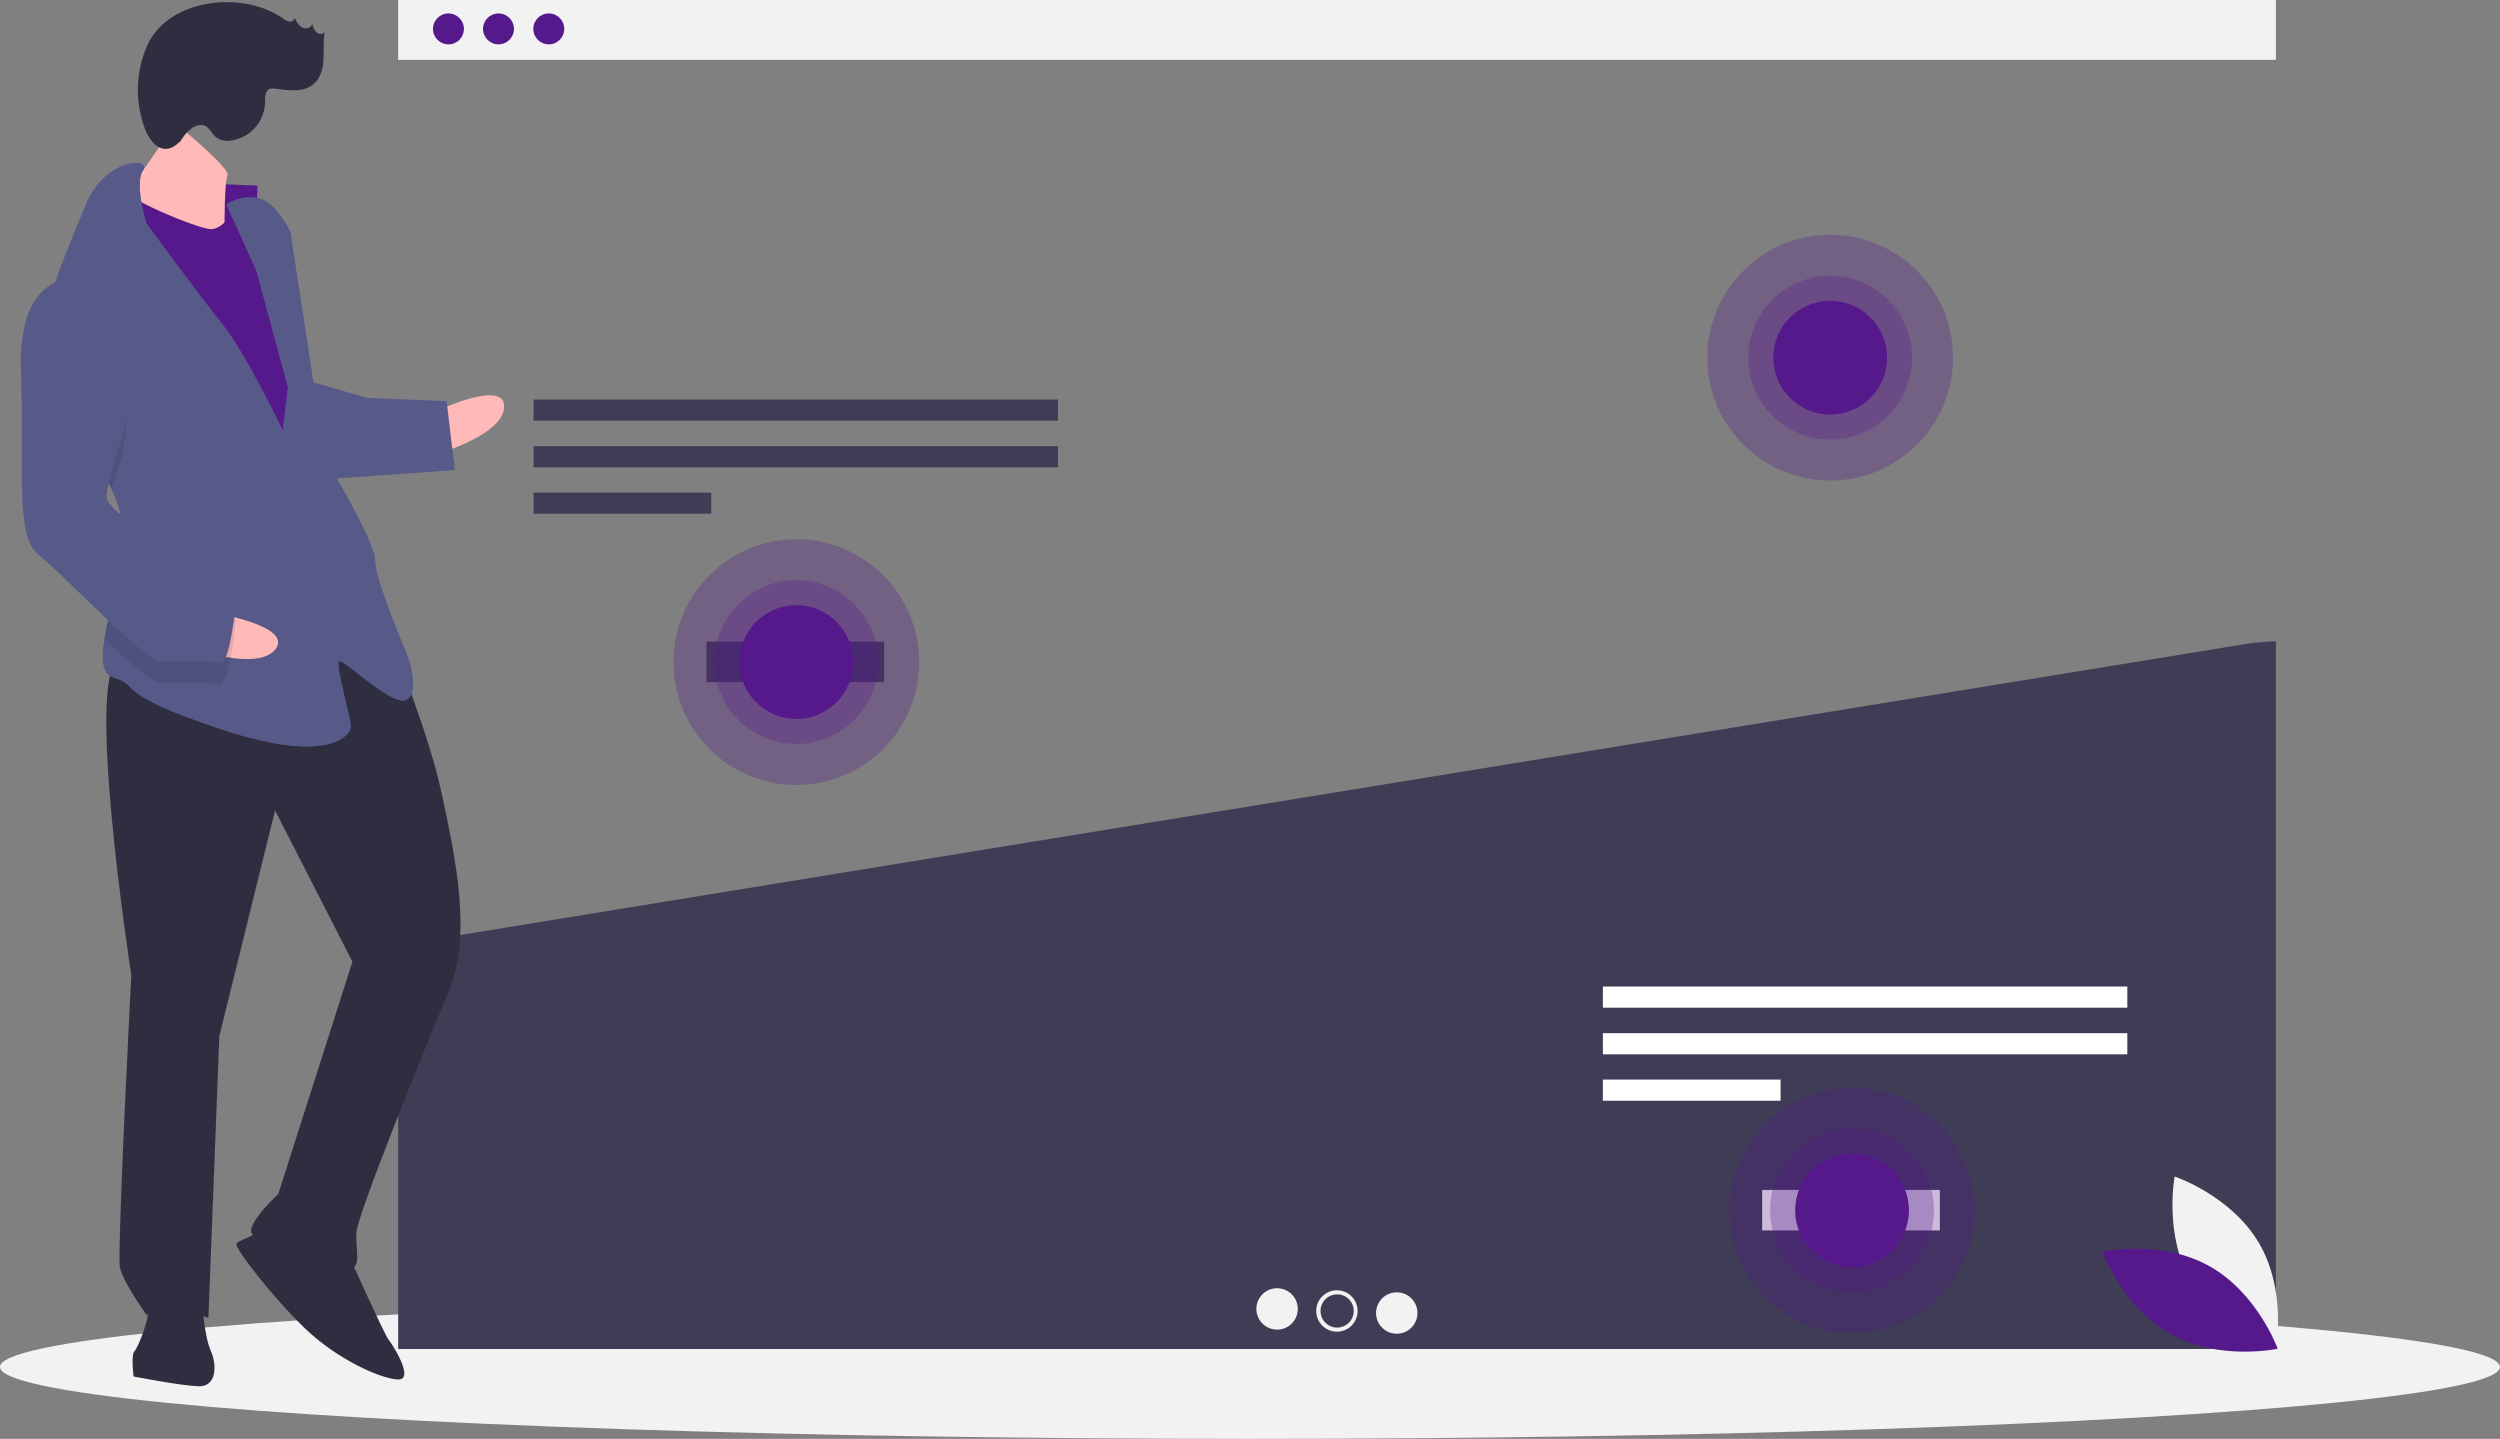 <?xml version="1.0" encoding="UTF-8"?>
<svg id="f0a8f4ba-cc2b-4400-9e08-d246a0bad060" xmlns="http://www.w3.org/2000/svg" version="1.1" viewBox="0 0 1098.8 632.4">
  <rect x="0" y="0" width="1098.8" height="632.4" fill="#808080" stroke="none"/>
  <!-- Generator: Adobe Illustrator 29.2.1, SVG Export Plug-In . SVG Version: 2.1.0 Build 116)  -->
  <defs>
    <style>
      .st0 {
        fill: #2f2e41;
      }

      .st1 {
        fill: #fff;
      }

      .st2 {
        fill: #3f3d56;
      }

      .st3 {
        fill: #ffb9b9;
      }

      .st4 {
        fill: #f2f2f2;
      }

      .st5 {
        opacity: .1;
      }

      .st5, .st6 {
        isolation: isolate;
      }

      .st6 {
        opacity: .3;
      }

      .st6, .st7 {
        fill: #55198b;
      }

      .st8 {
        fill: #575a89;
      }
    </style>
  </defs>
  <ellipse class="st4" cx="549.4" cy="600.8" rx="549.4" ry="31.6"/>
  <rect class="st4" x="175" width="825.3" height="26.3"/>
  <circle class="st7" cx="197.1" cy="12.7" r="6.8"/>
  <circle class="st7" cx="219.1" cy="12.7" r="6.8"/>
  <circle class="st7" cx="241.2" cy="12.7" r="6.8"/>
  <polygon class="st2" points="175.6 415.3 175 415.8 175 592.9 1000.3 592.9 1000.3 281.8 990.4 282.5 175.6 415.3"/>
  <rect class="st2" x="234.5" y="175.6" width="230.5" height="9.3"/>
  <rect class="st2" x="234.5" y="196.1" width="230.5" height="9.3"/>
  <rect class="st2" x="234.5" y="216.5" width="78.1" height="9.3"/>
  <rect class="st1" x="704.5" y="433.6" width="230.5" height="9.3"/>
  <rect class="st1" x="704.5" y="454.1" width="230.5" height="9.3"/>
  <rect class="st1" x="704.5" y="474.5" width="78.1" height="9.3"/>
  <circle class="st4" cx="561.3" cy="575.3" r="9.1"/>
  <circle class="st4" cx="587.6" cy="576.2" r="9.1"/>
  <circle class="st4" cx="613.9" cy="577.1" r="9.1"/>
  <circle class="st2" cx="587.7" cy="576.2" r="7.3"/>
  <rect class="st2" x="310.5" y="282" width="78.1" height="17.8"/>
  <rect class="st1" x="774.5" y="523" width="78.1" height="17.8"/>
  <circle class="st6" cx="350" cy="291" r="54"/>
  <circle class="st6" cx="350" cy="291" r="36"/>
  <circle class="st7" cx="350" cy="291" r="25"/>
  <circle class="st6" cx="804.4" cy="157.2" r="54"/>
  <circle class="st6" cx="804.4" cy="157.2" r="36"/>
  <circle class="st7" cx="804.4" cy="157.2" r="25"/>
  <circle class="st6" cx="814" cy="532" r="54"/>
  <circle class="st6" cx="814" cy="532" r="36"/>
  <circle class="st7" cx="814" cy="532" r="25"/>
  <rect class="st7" x="87.2" y="84.3" width="28.6" height="22.2" transform="translate(2.3 193.2) rotate(-87.8)"/>
  <path class="st3" d="M191.3,180.9s30.8-14.7,30.3-2-31,21.1-31,21.1l.7-19.1Z"/>
  <path class="st0" d="M174.4,288.3s14.5,35.5,19.9,61.2,13.5,60.9,3,86-40.4,98.6-40.7,106.5,2.6,16-3.8,15.8-40.9-11.1-42.3-16,11.8-17,11.8-17l32.6-102.1-34-66.5-24.5,99.2-4.8,123.8s-23.6-7.3-27-1c0,0-10.6-14.7-11.9-21.1s5-128.6,5-128.6c0,0-21.6-139.2-4.2-138.5s85.9-41.2,120.9-1.7h0Z"/>
  <path class="st0" d="M153.1,551.4s16.1,35.6,17.6,37.3,12,18,4.1,17.6-26.7-9-40.5-22.2-32-36.2-30.3-37.7,12.9-5.9,12.9-5.9l36.1,10.9h0Z"/>
  <path class="st0" d="M88.7,571.2s1,15.9,3.9,22.4,2.6,16-5.4,15.7-28.5-4.3-28.5-4.3c0,0-1.2-9.6.4-11.1s8.7-18.7,5.7-23.6,23.8.9,23.8.9h.1Z"/>
  <path class="st3" d="M77,54s-16.9,26.4-23.5,32.5,12,19.5,12,19.5l33.2,4.5s-.4-30.2,1.3-33.3-23-23.1-23-23.1h0Z"/>
  <path class="st7" d="M105.8,88.5s-6.8,12.5-13.2,12.2-39.2-14.2-40.6-19.1-10.9,34.6-10.9,34.6l80.4,141.4,19.6-13.5-9.5-83-7.8-44.8-18-27.7h0Z"/>
  <path class="st8" d="M49.1,215.1c3.2,6.7,5.2,13.7,4.9,20.9v1c-.8,14.7-6.2,31.7-8.1,44-1.4,8.9-1,15.3,4.2,16.9,12.6,3.7-1.8,6.3,46.8,22.5,48.7,16.2,57.2,2.2,57.3-1s-6.9-27.3-5.2-28.8,23.1,20,29.5,17,.7-19.1.7-19.1c0,0-14.6-34-14.3-41.9s-22.1-45.4-22.1-45.4l-15.2-99.2s-5.9-12.9-13.7-14.8-14.4,2.6-14.4,2.6l13.2,29.1,13.9,51.4-2.3,19s-16.2-34-26.8-47.1-33.3-44.2-33.3-44.2c0,0-5.3-17.8-1.3-23.2,4-5.3-16.6-6.1-25.4,15.8-4.7,11.6-12.2,28.9-17,45.1-4.2,14.3-6.2,27.6-2,35.3,6.4,11.7,22.5,27,30.7,44.1h0Z"/>
  <path class="st8" d="M49.1,215.1c3.2,6.7,5.2,13.7,4.9,20.9v1c-.8,14.7-6.2,31.7-8.1,44-1.4,8.9-1,15.3,4.2,16.9,12.6,3.7-1.8,6.3,46.8,22.5,48.7,16.2,57.2,2.2,57.3-1s-6.9-27.3-5.2-28.8,23.1,20,29.5,17,.7-19.1.7-19.1c0,0-14.6-34-14.3-41.9s-22.1-45.4-22.1-45.4l-15.2-99.2s-5.9-12.9-13.7-14.8-14.4,2.6-14.4,2.6l13.2,29.1,13.9,51.4-2.3,19s-16.2-34-26.8-47.1-33.3-44.2-33.3-44.2c0,0-5.3-17.8-1.3-23.2,4-5.3-16.6-6.1-25.4,15.8-4.7,11.6-12.2,28.9-17,45.1-4.2,14.3-6.2,27.6-2,35.3,6.4,11.7,22.5,27,30.7,44.1h0Z"/>
  <path class="st5" d="M18.4,171c6.4,11.7,22.5,27,30.7,44.1,2.1-7.7,4.8-15.7,4.8-15.7,0,0,10-53.7-19.6-67.5-4.9-.5-9.8.9-13.8,3.9-4.2,14.3-6.2,27.6-2,35.3h0Z"/>
  <path class="st8" d="M136.2,167.6l25.2,7.3,34.9,1.4,3.6,30.3-57.4,4.1s-14.3-40.3-6.3-43.2h0Z"/>
  <path class="st3" d="M95.1,269.6s33.7,5.6,26,15.7-37.5-.5-37.5-.5l11.5-15.2Z"/>
  <path class="st5" d="M54,236.9c-.8,14.7-6.2,31.7-8.1,44,10.7,10.1,20.9,19.1,24.8,19.2,7.9.3,20.7-.8,25.4,1s7.5-28.3,7.5-28.3c0,0-2.8-9.6-15.3-14.9-8.4-3.6-24.6-13.2-34.2-21h0Z"/>
  <path class="st8" d="M34.6,122.3s-26.9-4.2-25.4,40.4-2.8,73,8,81.4c10.8,8.4,45.9,46.3,53.8,46.6,7.9.3,20.7-.8,25.4,1s7.5-28.3,7.5-28.3c0,0-2.8-9.6-15.3-14.9s-42-23.9-41.8-30.2,7.5-28.3,7.5-28.3c0,0,10-53.7-19.6-67.5v-.2Z"/>
  <path class="st0" d="M124.2,8c.8.7,1.9,1.2,2.9,1.5,1.1.2,2.2-.5,2.4-1.7.8,1.7,1.7,3.4,3.3,4.3s4.2.1,4.4-1.7c.2,1.4.9,2.7,1.8,3.7,1,1,2.9,1.2,3.7.1-.7,3.9-.3,7.9-.5,11.9s-1.3,8.2-4.3,10.8c-4.4,3.8-10.9,2.9-16.7,2.1-.9-.2-1.8,0-2.6,0-2.2.9-2.1,3.9-2.1,6.3-.4,8.5-6.8,15.5-15.2,16.5-2.3.4-4.6-.2-6.5-1.6-1.6-1.4-2.5-3.6-4.3-4.7-3.6-2-8,1.7-10,4.8s-1.1,1.6-1.8,2.3c-7,6.7-12.5.3-14.8-5.5-4.7-12.1-4.4-25.6,1-37.5C74.5-.9,107-4.1,124.2,8Z"/>
  <path class="st4" d="M963.2,563.8c12.3,21,37.1,29.3,37.1,29.3,0,0,4.9-25.7-7.4-46.7s-37.1-29.3-37.1-29.3c0,0-4.9,25.7,7.4,46.7Z"/>
  <path class="st7" d="M970.9,556.4c21.3,11.8,30.2,36.4,30.2,36.4,0,0-25.6,5.5-46.9-6.3s-30.2-36.4-30.2-36.4c0,0,25.6-5.5,46.9,6.3Z"/>
</svg>
